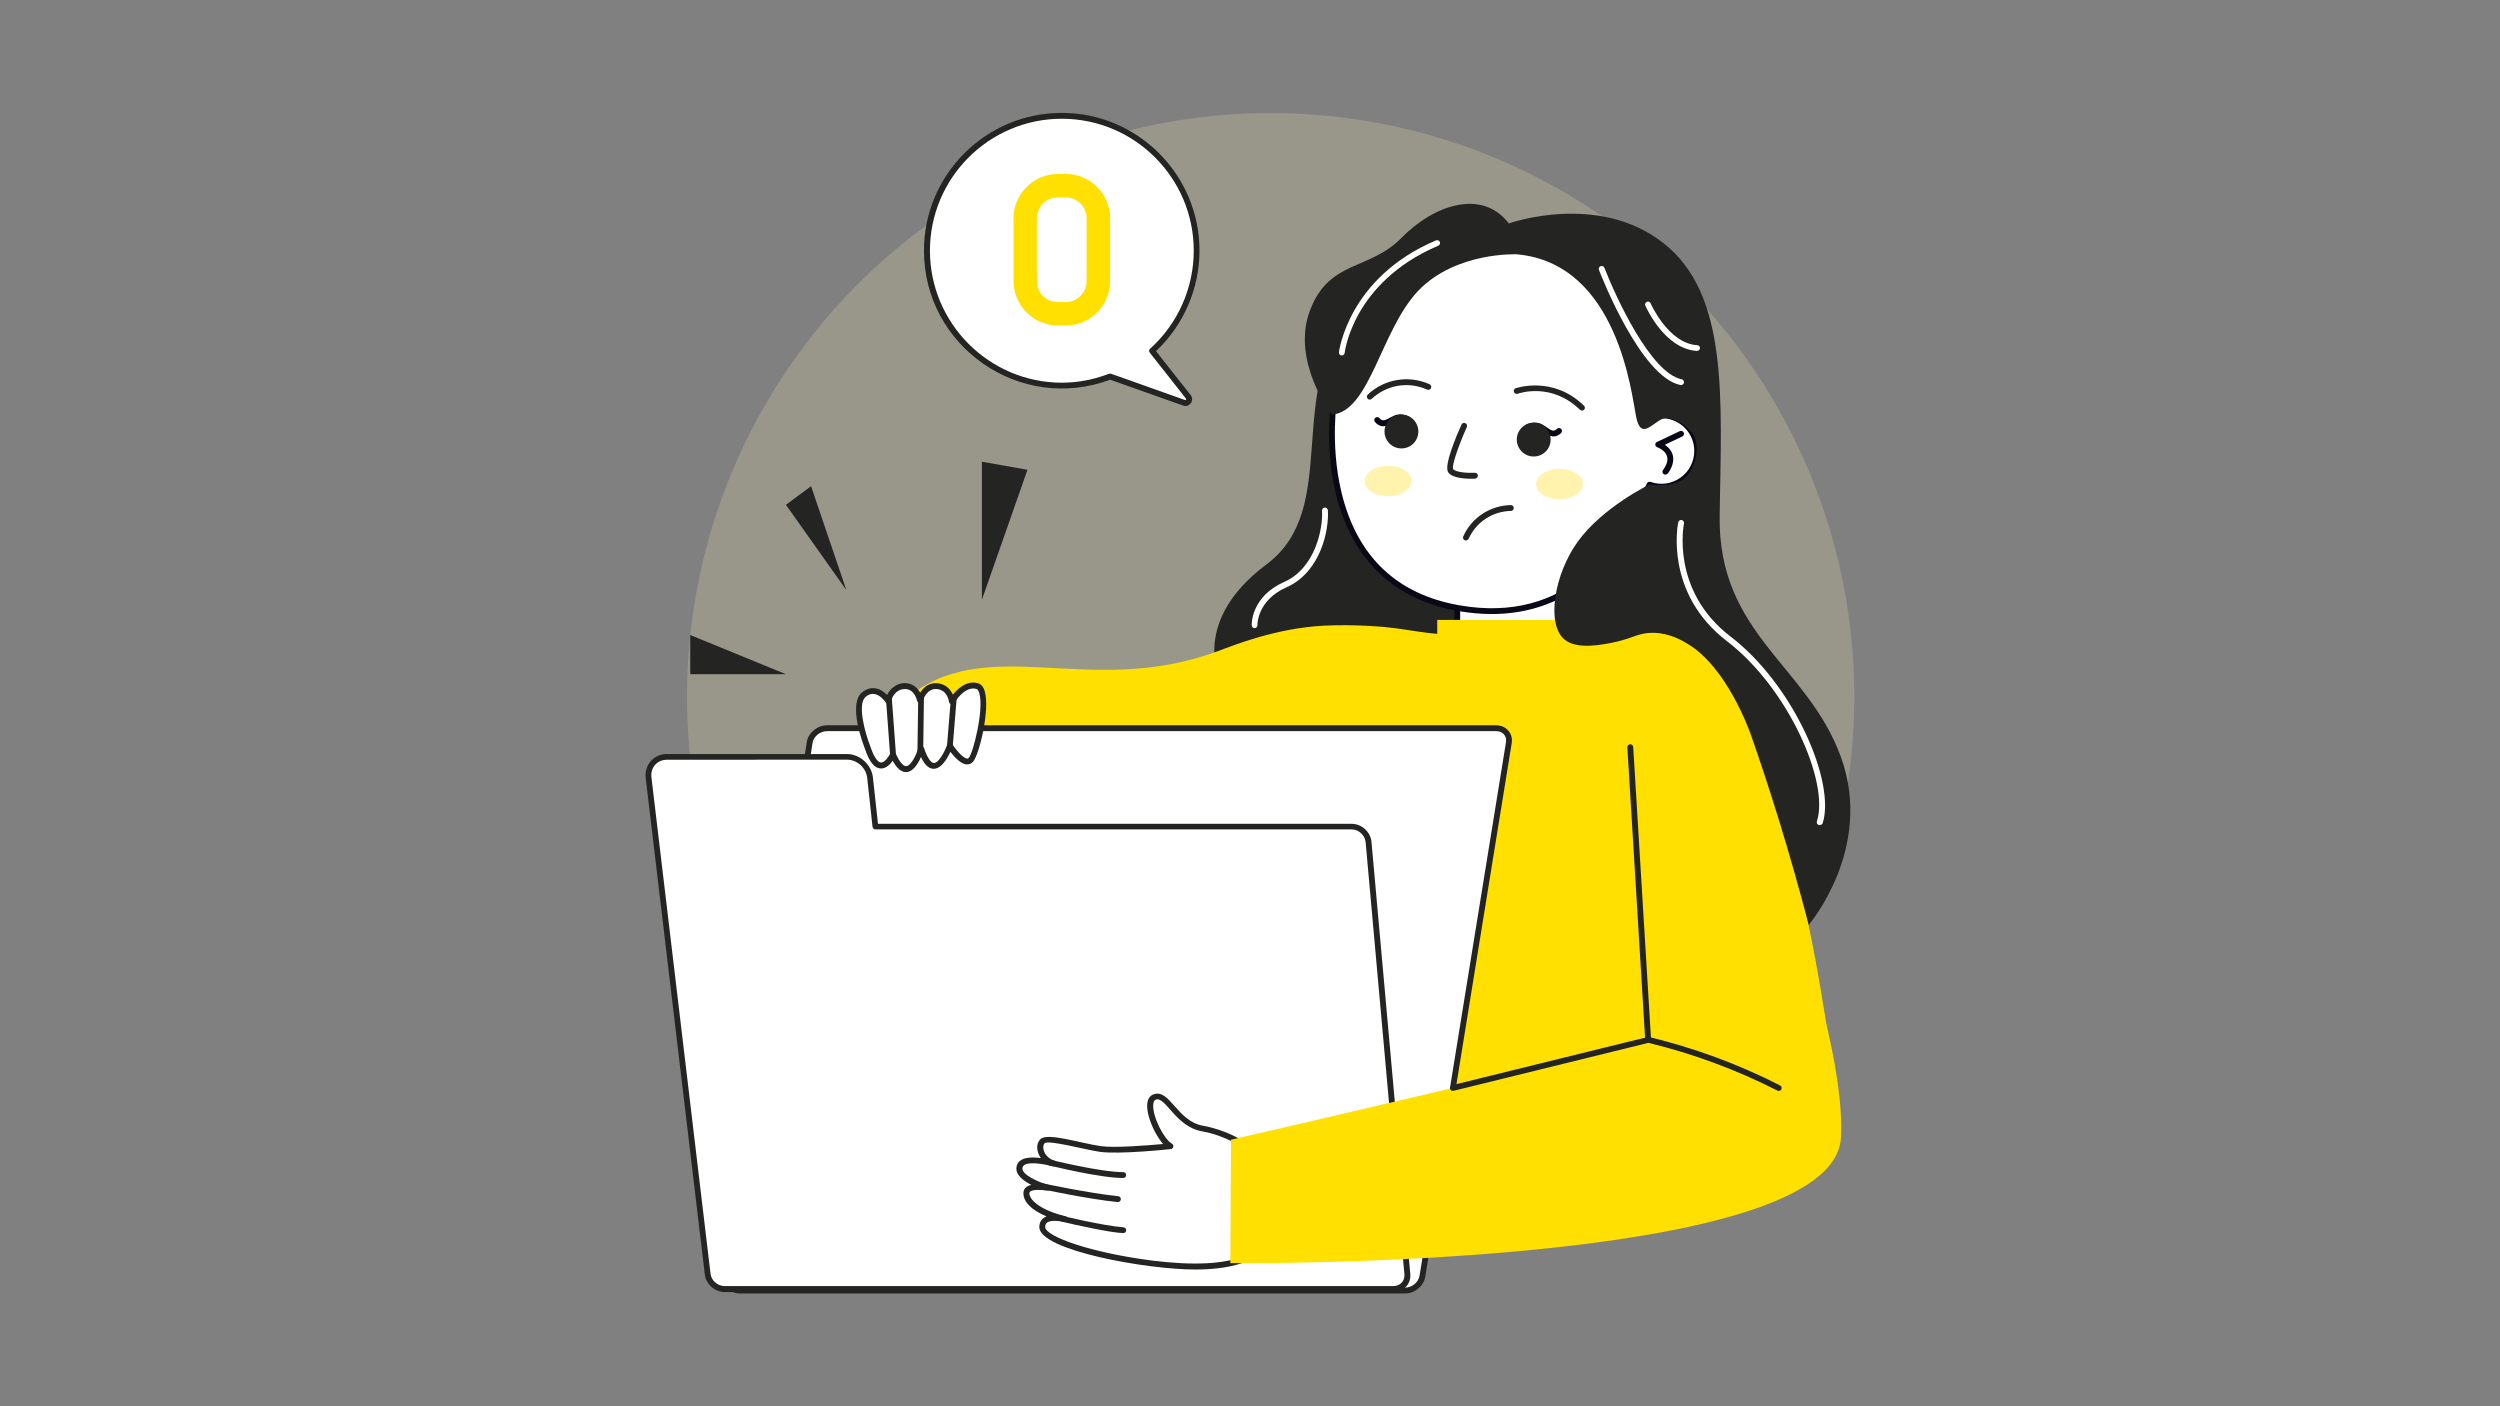<?xml version="1.0" encoding="utf-8"?>
<!-- Generator: Adobe Illustrator 26.0.0, SVG Export Plug-In . SVG Version: 6.00 Build 0)  -->
<svg version="1.1" id="Capa_1" xmlns="http://www.w3.org/2000/svg" xmlns:xlink="http://www.w3.org/1999/xlink" x="0px" y="0px"
	 viewBox="0 0 1920 1080" style="enable-background:new 0 0 1920 1080;" xml:space="preserve">
<rect x="0" y="0" width="1920" height="1080" fill="#808080" stroke="none"/>
<style type="text/css">
	.st0{opacity:0.2;}
	.st1{fill:#FFF3AE;}
	.st2{fill:#242423;}
	.st3{fill:#FFFFFF;}
	.st4{fill:#090817;}
	.st5{fill:#FFE000;}
	.st6{fill:#080717;}
</style>
<g>
	<g class="st0">
		
			<ellipse transform="matrix(0.707 -0.707 0.707 0.707 -92.418 846.843)" class="st1" cx="976" cy="535" rx="448.3" ry="448.3"/>
	</g>
	<g id="XMLID_1477_">
		<g id="XMLID_301_">
			<path class="st2" d="M937,521.6c0,0-22.9-44.4,35.6-88.1s12-132.7,68-199.7l103.7,176.9l14.7,125.5L937,521.6z"/>
		</g>
		<g id="XMLID_270_">
			<rect x="1119.1" y="416" class="st3" width="79.6" height="120.1"/>
			<path class="st4" d="M1198.7,538.3h-79.6c-1.2,0-2.2-1-2.2-2.2V416c0-1.2,1-2.2,2.2-2.2h79.6c1.2,0,2.2,1,2.2,2.2v120.1
				C1200.9,537.3,1199.9,538.3,1198.7,538.3z M1121.4,533.9h75.1V418.3h-75.1V533.9z"/>
		</g>
		<g id="XMLID_274_">
			<path class="st5" d="M667.3,571.5c5.9-10.7,14.4-22.7,26.7-33.4c63.2-54.7,141.4-0.4,242.4-38.4c10.6-4,43.6-17.3,80.4-19.2
				c23.8-1.2,47.3,1.1,47.3,1.1c24.3,2.4,34.2,7.3,85.3,6.7c60.8-0.7,75.3-14.1,117.3-5c0,0,11.2,2.3,23.4,6.8
				c51.3,19,102,173.4,123.6,383.8c-242.8,0-485.5,0-728.3,0L667.3,571.5z"/>
		</g>
		<g id="XMLID_280_">
			<path class="st3" d="M1277.5,318.9c0-1.5-0.1-2.4-0.1-4c0.1-1.2,0.1-2.4,0.1-3.6c0,0-0.1-0.1-0.2-0.2
				c-3.8-69.4-59-124.5-126.6-124.5c-65.5,0-119.4,51.8-126.1,118.3l0,0c0,0-23.4,141.4,95.8,162.1c76,13.2,118.7-33.4,139.8-81.9
				c2.3-4.2,4.5-8.6,6.4-13c18,6.3,36.6-7.1,36.6-25.9C1303.3,331.7,1291.9,319.8,1277.5,318.9z"/>
			<path class="st4" d="M1120.2,469.3c-62.8-10.9-86-55.3-94.4-90.5c-9.1-37.9-3.3-73.8-3.2-74.2c6.8-68.4,62-120.2,128.3-120.2
				c68.1,0,124.5,55.2,128.7,125.9c0.5,1,0.1,1.6,0.2,6.5c14.6,1.9,25.8,14.5,25.8,29.4c0,19.6-18.7,33.9-37.6,28.6
				c-1.7,3.9-3.6,7.7-5.7,11.4C1235.6,447.7,1186.6,480.9,1120.2,469.3z M1150.8,188.9c-64,0-117.2,50-123.8,116.3
				c-0.1,0.5-5.7,35.6,3.2,72.7c11.8,49.3,42.4,78.6,90.8,87c82.7,14.4,121.6-44.3,137.4-80.6c2.4-4.3,4.5-8.7,6.4-13
				c0.5-1.1,1.7-1.6,2.8-1.2c16.5,5.8,33.6-6.5,33.6-23.8c0-13.3-10.4-24.3-23.7-25.1c-1.2-0.1-2.1-1-2.1-2.2c0-1,0-1.4-0.1-2.8
				c-0.1-1.7,0-1.6,0.1-3.9c-0.1-0.3-0.2-0.5-0.2-0.8C1271.3,242.7,1216.7,188.9,1150.8,188.9z"/>
		</g>
		<g id="XMLID_298_">
			<path class="st2" d="M1215,315.3c-0.6,0-1.1-0.2-1.6-0.6c-21.9-21.3-46.7-12.7-47.8-12.3c-1.2,0.4-2.4-0.2-2.9-1.3
				s0.2-2.5,1.3-2.9c0.3-0.1,28.5-10,52.4,13.3C1218,312.9,1217,315.3,1215,315.3z"/>
		</g>
		<g id="XMLID_294_">
			<g id="XMLID_296_">
				<path class="st6" d="M1182.2,329.8c-3.5-1.9-7.7,0.1-7.7,0.2c-1.1,0.5-2.4,0.1-3-1s-0.1-2.4,1-3c0.2-0.1,6.2-3.1,11.8-0.1
					c1.2,0.6,2.4,1.5,3.5,2.2c3.9,2.8,5.6,3.6,8,1.2c0.9-0.8,2.3-0.8,3.2,0.1c0.8,0.9,0.8,2.3-0.1,3.2
					C1192.2,338.9,1186.4,332,1182.2,329.8z"/>
			</g>
			<g id="XMLID_295_">
				<circle class="st2" cx="1177.9" cy="337.6" r="13"/>
			</g>
		</g>
		<g id="XMLID_293_">
			<path class="st2" d="M1052,306.9c-2,0-3-2.5-1.5-3.9c12.5-11.8,31.2-15.2,47.4-7.9c1.1,0.5,1.6,1.8,1.1,3c-0.5,1.1-1.8,1.6-3,1.1
				c-14.7-6.6-31.3-3.4-42.5,7.1C1053.1,306.7,1052.6,306.9,1052,306.9z"/>
		</g>
		<g id="XMLID_276_">
			<g id="XMLID_292_">
				<path class="st6" d="M1056,324.1c-0.8-0.9-0.7-2.4,0.2-3.2c0.9-0.8,2.4-0.7,3.2,0.2c2.2,2.6,3.9,2,8.1-0.3
					c1.2-0.6,2.4-1.3,3.7-1.8c5.9-2.3,11.5,1.3,11.7,1.5c1,0.7,1.3,2.1,0.6,3.1c-0.7,1-2.1,1.3-3.1,0.6c0.2,0-4-2.5-7.6-1
					C1068.4,324.9,1062,331.1,1056,324.1z"/>
			</g>
			<g id="XMLID_285_">
				<circle class="st2" cx="1076.3" cy="331.4" r="13"/>
			</g>
		</g>
		<g id="XMLID_273_">
			<path class="st2" d="M1112.1,362.5c-3.1-5.3,6.2-27.2,10.3-36.4c0.5-1.1,1.8-1.6,3-1.1c1.1,0.5,1.6,1.8,1.1,3
				c-6,13.4-11.7,29.5-10.5,32.2c1.4,2.4,10.6,3.2,16.7,2.9c1.2-0.1,2.3,0.9,2.3,2.1c0.1,1.2-0.9,2.3-2.1,2.4
				C1127.1,367.9,1115.1,367.6,1112.1,362.5z"/>
		</g>
		<g id="XMLID_271_">
			
				<ellipse transform="matrix(1 -7.012720e-03 7.012720e-03 1 -2.577 8.409)" class="st1" cx="1197.7" cy="371.7" rx="18" ry="11.7"/>
		</g>
		<g id="XMLID_268_">
			
				<ellipse transform="matrix(1 -7.012720e-03 7.012720e-03 1 -2.564 7.485)" class="st1" cx="1066" cy="369.4" rx="18" ry="11.7"/>
		</g>
		<g id="XMLID_300_">
			<rect x="1103.8" y="476.1" class="st5" width="94.9" height="29.2"/>
		</g>
		<g id="XMLID_299_">
			<path class="st2" d="M1022.8,318.4c0,0-31.4-40.7-16.8-79.8s45.6-30.7,70.2-55.8s61.7-38.4,82.6-11.2c0,0,68.3-24.4,118.6,15
				s44.7,118.4,43.3,209.4c-1.4,91,67.5,114.9,93.1,185.3s-24.7,129-24.7,129c-15.2-58.1-30.8-107.2-44.6-146.5
				c-1.1-3.1-18.5-51.6-48.5-69.4c-4.4-2.6-13.5-8.1-25.9-8.4c-11.2-0.3-15.6,3.9-28.5,6.8c-9,2-30,6.7-40-1.6
				c-14.2-11.6-8.1-50,10.1-75.2c19.2-26.6,55.1-43.9,55.1-43.9c1.2,0,22.4,3.5,30.3-8.5c8.1-12.2,6.9-25.1,2.8-30.7
				s-16.2-14.7-24-10.8s-15.8,15.3-19.3-1.7s-13.8-118.1-91.7-125.1c0,0-46.7-2.1-75.6,27.9C1060.5,253.3,1052.1,316.5,1022.8,318.4
				z"/>
		</g>
		<g id="XMLID_303_">
			<path class="st2" d="M1125.8,415.1c-1.6,0-2.7-1.7-2-3.2c6.7-14.9,21.2-23.7,36.5-24c0.6,0,2.2,0.5,2.3,2.2c0,1.2-1,2.3-2.2,2.3
				c-13.6,0.2-26.5,8.1-32.5,21.4C1127.4,414.6,1126.6,415.1,1125.8,415.1z"/>
		</g>
		<g id="XMLID_302_">
			<path class="st6" d="M1279,364.5c-1.8,0-2.9-2-1.8-3.5c3-4.2,4-7.8,3-10.8c-1.5-4.6-7.3-6.7-7.4-6.7c-1.9-0.6-2.1-3.3-0.2-4.1
				l17.5-8.3c1.1-0.5,2.4-0.1,3,1.1c0.5,1.1,0.1,2.5-1.1,3l-13.4,6.4c8.1,5.5,8.3,13.7,2.3,22.1
				C1280.3,364.1,1279.7,364.5,1279,364.5z"/>
		</g>
		<g id="XMLID_297_">
			<path class="st3" d="M1079.1,991.2H568.2c-6.4,0-10.8-4.9-9.9-11l63.5-409.8c1-6.1,6.9-11.1,13.4-11.1h513.7
				c6.4,0,10.8,5,9.8,11.1l-66.4,409.8C1091.4,986.2,1085.4,991.2,1079.1,991.2z"/>
			<path class="st2" d="M1079.1,993.4H568.2c-7.6,0-13.3-6-12.1-13.5L619.6,570c1.1-7.2,8.1-13,15.6-13h513.7
				c7.9,0,13.3,6.3,12.1,13.7l-66.4,409.8C1093.5,987.6,1086.5,993.4,1079.1,993.4z M635.2,561.5c-5.4,0-10.4,4.1-11.2,9.2
				l-63.5,409.8c-0.7,4.7,2.6,8.4,7.7,8.4h510.9c5.3,0,10.3-4.1,11.1-9.1l66.4-409.8c0.8-4.7-2.5-8.5-7.6-8.5L635.2,561.5
				L635.2,561.5z"/>
		</g>
		<g id="XMLID_305_">
			<g id="XMLID_304_">
				<path class="st3" d="M666.6,575c0,0-13.3-33.3-3.1-41.5s18.5,4.7,18.5,4.7s2.4-10.7,12.4-11.2s12.1,10.7,12.1,10.7
					s3.3-11.7,13.3-10.7s11.2,11.7,11.2,11.7s8.5-14.8,19.5-11.7s0.5,50.6-4.8,56.7S729.5,573,729.5,573s-11.9,33.1-22.1,2.3
					c0,0-9.5,31.7-21.6,4.4C685.8,579.7,675.6,601.3,666.6,575z"/>
				<path class="st2" d="M685.6,584.3c-2,2.8-5.3,6.1-9.3,5.9c-4.7-0.3-8.6-5-11.8-14.5c-1.5-3.8-13.5-35.1-2.4-44
					c6.4-5.1,13.4-3.9,19.2,2c5.6-11.2,19.5-12.3,25.4-1.8c2.5-4,6.9-7.8,13.3-7.2c6.4,0.6,10,4.8,11.8,8.8
					c3.7-4.6,10.7-11.2,19.2-8.8c2.5,0.7,4.3,2.8,5.3,6.3c4.1,13.7-4.1,48.4-9,54c-1.3,1.5-3,2.2-4.9,2.1c-4.5-0.3-9.5-5.8-12.5-9.7
					c-6.7,14.7-16,18.3-22.6,4C701.3,595.2,692.7,597.3,685.6,584.3z M687.9,578.7c2.8,6.3,5.8,9.9,8.1,9.7
					c3.6-0.2,7.6-8.3,9.3-13.9c0.6-2,3.6-2.2,4.3-0.1c3.5,10.4,6.5,11.5,7.6,11.6c4.1,0,8.8-10,10.2-13.9c0.6-1.7,3-2,4-0.5
					c2.9,4.5,8.4,10.8,11.4,11c0.4,0,0.8,0,1.2-0.5c3.5-4,11.8-37.4,8.1-49.8c-0.4-1.3-1.1-2.9-2.2-3.2
					c-9.1-2.6-16.9,10.5-16.9,10.7c-1.1,1.9-3.9,1.3-4.2-0.9c0-0.4-1.2-8.9-9.2-9.7s-10.8,8.7-10.9,9.1c-0.7,2.3-3.9,2.1-4.4-0.2
					c-0.1-0.4-2-9.3-9.8-8.9c-8.1,0.4-10.2,9.1-10.3,9.4c-0.5,2-3,2.4-4.1,0.7c0,0-3.6-5.5-8.5-6.3c-2.3-0.4-4.5,0.3-6.7,2.1
					c-6.5,5.2-1.1,26.6,3.8,38.9v0.1c3.5,10.2,6.7,11.5,7.9,11.5c2.8,0.2,6.1-4.7,7.2-7.1C684.6,577,687.1,577,687.9,578.7z"/>
			</g>
			<g id="XMLID_306_">
				<path class="st2" d="M685.8,581.9c-1.2,0-2.2-0.9-2.2-2.1l-3.2-43.4c-0.1-1.2,0.8-2.3,2.1-2.4c1.2-0.1,2.3,0.8,2.4,2.1l3.2,43.4
					C688.2,580.8,687.1,581.9,685.8,581.9z"/>
			</g>
			<g id="XMLID_307_">
				<path class="st2" d="M706.8,579.3L706.8,579.3c-1.3,0-2.3-1-2.2-2.3l0.6-41.8c0-1.2,1-2.2,2.2-2.2l0,0c1.2,0,2.2,1,2.2,2.3
					l-0.6,41.8C709,578.4,708,579.3,706.8,579.3z"/>
			</g>
			<g id="XMLID_308_">
				<path class="st2" d="M729.5,575.1c-1.3,0-2.3-1.1-2.2-2.4l3-36.6c0.1-1.2,1.2-2.2,2.4-2c1.2,0.1,2.2,1.2,2,2.4l-3,36.6
					C731.7,574.2,730.7,575.1,729.5,575.1z"/>
			</g>
		</g>
		<g id="XMLID_310_">
			<polygon class="st2" points="622.9,373.4 650,453.2 603.6,387.7 			"/>
		</g>
		<g id="XMLID_311_">
			<polygon class="st2" points="754.1,354.6 754.1,460.6 789.1,360.8 			"/>
		</g>
		<g id="XMLID_313_">
			<polygon class="st2" points="603.6,517.8 530.1,487.7 530.1,517.8 			"/>
		</g>
		<g id="XMLID_291_">
			<path class="st3" d="M1038.1,634.9H672.3l-4.1-37.6c-1-8.8-8.9-16-17.8-16H512.2c-8.9,0-15.2,7.2-14.1,16
				c1.1,9,46.1,387.2,45.4,381.3c0.8,6.3,6.6,11.4,13,11.4h513.7c6.4,0,11.2-5.1,10.6-11.4L1051,646.7
				C1050.5,640.2,1044.7,634.9,1038.1,634.9z"/>
			<path class="st2" d="M1070.2,992.3H556.5c-7.5,0-14.3-6-15.2-13.4l-45.4-381.3c-1.2-10.1,6.1-18.5,16.3-18.5h138.2
				c10,0,18.9,8.1,20,18l3.9,35.6h363.8c7.7,0,14.5,6.2,15.2,13.9l29.8,331.9C1083.8,986,1078,992.3,1070.2,992.3z M512.2,583.5
				c-7.5,0-12.8,6-11.9,13.5l45.4,381.3c0.6,5.2,5.5,9.4,10.8,9.4h513.7c5.2,0,8.8-4,8.4-9l-29.8-331.9c-0.5-5.4-5.3-9.8-10.7-9.8
				H672.3c-1.1,0-2.1-0.9-2.2-2l-4.1-37.6c-0.8-7.7-7.8-14-15.6-14L512.2,583.5L512.2,583.5z"/>
		</g>
		<g id="XMLID_309_">
			<path class="st3" d="M815.5,88.8c57.2,0,103.6,46.4,103.6,103.6c0,30.5-13.2,58-34.2,76.9l27.9,35.4c1.8,2.3-0.5,5.6-3.3,4.6
				l-56.8-20.2C785.1,315,712,265.1,712,192.4C711.9,135.2,758.2,88.8,815.5,88.8z"/>
			<path class="st2" d="M910.4,311.8c-1.3,0,2.4,1.2-57.8-20.2c-69.2,25.9-143-25.5-143-99.1c0-58.4,47.5-105.8,105.8-105.8
				c58.4,0,105.8,47.5,105.8,105.8c0,29.2-12.2,57.2-33.4,77.2l26.6,33.7C917.2,306.8,914.6,311.8,910.4,311.8z M852.5,286.9
				c0.6,0-3.2-1.3,57.5,20.3c0.7,0.2,1.3-0.5,0.8-1.1L883,270.8c-0.7-0.9-0.6-2.3,0.3-3c21.3-19.2,33.5-46.6,33.5-75.3
				c0-55.9-45.5-101.3-101.3-101.3c-55.9,0-101.3,45.5-101.3,101.3s45.5,101.4,101.3,101.4C837.5,293.8,850.9,286.9,852.5,286.9z"/>
		</g>
		<g id="XMLID_314_">
			<path class="st5" d="M818.5,250h-6c-18.8,0-34.1-15.3-34.1-34.1v-48.2c0-18.8,15.3-34.1,34.1-34.1h6c18.8,0,34.1,15.3,34.1,34.1
				v48.2C852.5,234.7,837.3,250,818.5,250z M812.4,151.6c-8.9,0-16.1,7.2-16.1,16.1v48.2c0,8.9,7.2,16.1,16.1,16.1h6
				c8.9,0,16.1-7.2,16.1-16.1v-48.2c0-8.9-7.2-16.1-16.1-16.1H812.4L812.4,151.6z"/>
		</g>
		<g id="XMLID_318_">
			<path class="st3" d="M1030.5,273c-1.3,0-2.4-1.2-2.2-2.5c0.1-0.6,7.2-57.4,74.6-85.9c1.1-0.5,2.4,0.1,2.9,1.2
				c0.5,1.1-0.1,2.4-1.2,2.9c-33.9,14.3-51.7,35.9-60.6,51.5c-9.7,16.9-11.3,30.6-11.3,30.8C1032.6,272.1,1031.6,273,1030.5,273z"/>
		</g>
		<g id="XMLID_319_">
			<path class="st3" d="M1290.6,295.7c-30.7-6.2-61.3-85-62.6-88.4c-0.4-1.2,0.1-2.4,1.3-2.9c1.2-0.4,2.4,0.1,2.9,1.3
				c8.7,22.4,35.5,80.8,59.3,85.6c1.2,0.2,2,1.4,1.8,2.6C1293,295.2,1291.8,296,1290.6,295.7z"/>
		</g>
		<g id="XMLID_320_">
			<path class="st3" d="M1303.2,269.5c-24.8-1.5-39-33.5-39.6-34.8c-0.5-1.1,0-2.4,1.2-2.9c1.1-0.5,2.4,0,2.9,1.2
				c0.1,0.3,13.7,30.9,35.8,32.1c1.2,0.1,2.2,1.1,2.1,2.4C1305.5,268.6,1304.3,269.6,1303.2,269.5z"/>
		</g>
		<g id="XMLID_317_">
			<path class="st3" d="M963.5,482.4c-1.2,0-2.2-1-2.2-2.2c0-0.9-0.5-22,25-33.3c24-10.6,29.9-41.4,29-54.7
				c-0.1-1.2,0.8-2.3,2.1-2.4c1.2-0.1,2.3,0.9,2.4,2.1c0.5,7.3-0.8,19.4-5.8,31.2c-3.9,9.2-11.6,21.6-25.9,27.9
				c-22.8,10.1-22.4,28.8-22.4,29C965.8,481.3,964.8,482.4,963.5,482.4z"/>
		</g>
		<g id="XMLID_321_">
			<path class="st3" d="M1397.5,633.7c-1.5,0-2.6-1.5-2.1-2.9c9.7-29.9-22-102.3-69-138.3c-48.7-37.2-37.7-90.8-37.5-91.4
				c0.3-1.2,1.5-2,2.7-1.7s2,1.5,1.7,2.7c-0.1,0.5-10.5,51.4,35.9,86.9c22.4,17.1,43.2,44,57.3,73.8c13.3,28.2,18.2,54.2,13.3,69.5
				C1399.3,633.1,1398.4,633.7,1397.5,633.7z"/>
		</g>
		<g id="XMLID_322_">
			<path class="st3" d="M957,880.3c0,0-13.9-10.2-33.7-13.7s-26.5-27.7-36.4-24.2s3,32.9,11.9,37.8c0,0-39.7,4.2-53.9,2.1
				s-40.4-10.1-44.3-5.9s-1,14,8.6,17.1c0,0-23.8-7-26.1,2.5s21.2,16.1,21.2,16.1s-15.6-2.8-16,3.8c-0.3,6.7,8.3,15.1,29.4,20.3
				c0,0-17.2-4.6-17.2,6c0,10.5,42.7,22.8,84,28s61.5,0.7,72.4-3.8s23.8-4.9,23.8-4.9s14.5-57.8,0-79.8L957,880.3z"/>
			<path class="st2" d="M918,975c-37.7,0-119.8-14.8-119.8-32.6c0-3.7,1.8-6.7,5.5-8.2c-11.6-4.9-18-11.3-17.7-18.2
				c0.1-2.7,1.8-5,6.1-6c-6.4-3.2-12.8-8.1-11.3-14.4c1.7-7.1,11.3-7.2,18.6-6.2c-3.2-4.4-4.1-10.6-0.5-14.4
				c5.2-5.5,30,2.8,46.3,5.2c10.8,1.6,36.9-0.6,48.1-1.6c-8.2-9.1-18.7-34.2-7.2-38.2c12.2-4.3,18.1,20.6,37.5,24.1
				c18.2,3.2,31.3,11.7,34.1,13.7l23.2,1.4c0.7,0,1.3,0.4,1.7,1c14.9,22.6,0.9,79.2,0.3,81.6c-0.2,1-1.1,1.7-2.1,1.7
				c-0.1,0-12.6,0.4-23,4.7C947.6,972.8,934.4,975,918,975z M804.1,939c-0.6,0.5-1.4,1.3-1.4,3.3c0,7.3,35.1,19.8,82.1,25.8
				c31.8,4,55.7,2.8,71.3-3.7c8.9-3.7,18.9-4.7,22.9-5c2.1-9.2,12.1-56,0.5-75.5c-24.6-1.5-23.1-1.2-23.8-1.8
				c-0.1-0.1-13.8-9.9-32.8-13.3c-19.9-3.5-27.8-26.9-35.2-24.3c-0.4,0.2-1.8,0.6-2,3.8c-0.8,9.1,8.3,26.7,14.3,30
				c1.9,1,1.3,4-0.8,4.2c-1.6,0.2-40.2,4.2-54.5,2.1c-12.1-1.8-39.3-9.3-42.4-6.6c-2.6,2.8-0.6,10.8,7.7,13.5
				c1.2,0.4,1.8,1.6,1.4,2.8s-1.6,1.8-2.8,1.5c-5.9-1.7-21.9-4.8-23.3,0.8C783.9,902.1,798,908,805,910c1.2,0.3,1.8,1.5,1.6,2.7
				s-1.4,1.9-2.6,1.7c-4-0.7-10.6-1-12.8,0.7c-2.4,1.9,1.2,12.5,26.7,18.9c0.2,0.1,0.4,0.1,0.5,0.1c1.2,0.3,1.9,1.5,1.6,2.7
				c-0.3,1.2-1.5,1.9-2.7,1.6C813.7,937.7,807,936.8,804.1,939z"/>
		</g>
		<g id="XMLID_275_">
			<path class="st5" d="M945.4,875.3c31.8-7.3,85.4-19.7,152.8-35.6c90.7-21.3,136.1-32.5,140.3-56.8c2.7-15.5-13-24.5-20.8-41.6
				c-15.4-33.9-4.7-93.4,96.8-205.2c0,0,105,236.8,99.3,337.8s-468.9,96.2-468.9,96.2C945,938.5,945.2,906.9,945.4,875.3z"/>
		</g>
		<g id="XMLID_316_">
			<path class="st2" d="M1265.6,799c-1.2,0-2.2-0.9-2.2-2.1L1249.8,574c-0.1-1.2,0.9-2.3,2.1-2.4c1.3-0.1,2.3,0.9,2.4,2.1
				l13.6,222.9C1267.9,798,1266.9,799,1265.6,799z"/>
		</g>
		<g id="XMLID_315_">
			<path class="st2" d="M1115.8,837.8c-2.6,0-3.1-3.8-0.5-4.4c160.8-39.6,150.4-37.2,151.2-37c33.8,8.2,67.7,20.4,100.6,37.2
				c1.1,0.6,1.5,1.9,1,3c-0.6,1.1-1.9,1.5-3,1c-31.4-16-64.6-28.3-99.1-36.7C1109.5,839.4,1116.3,837.8,1115.8,837.8z"/>
		</g>
		<g id="XMLID_324_">
			<path class="st2" d="M862.7,947c-8.2,0-36.7-6.2-47.8-8.9c-1.2-0.3-1.9-1.5-1.6-2.7s1.5-1.9,2.7-1.6c0.3,0.1,30.2,7.4,46.9,8.8
				c1.2,0.1,2.2,1.2,2,2.4C864.8,946.1,863.9,947,862.7,947z"/>
		</g>
		<g id="XMLID_325_">
			<path class="st2" d="M858.3,923.2c-23.2-2.4-57.6-9.8-57.9-9.9c-1.2-0.3-2-1.5-1.7-2.7s1.5-2,2.7-1.7c0.3,0.1,34.5,7.4,57.4,9.8
				c1.2,0.1,2.1,1.2,2,2.5C860.6,922.4,859.6,923.3,858.3,923.2z"/>
		</g>
		<g id="XMLID_326_">
			<path class="st2" d="M862.7,904.7c-18.2,0-55.4-9.3-57-9.7c-1.2-0.3-1.9-1.5-1.6-2.7c0.3-1.2,1.5-1.9,2.7-1.6
				c0.4,0.1,38.3,9.5,55.9,9.5c1.2,0,2.2,1,2.2,2.2S863.9,904.7,862.7,904.7z"/>
		</g>
	</g>
</g>
</svg>
